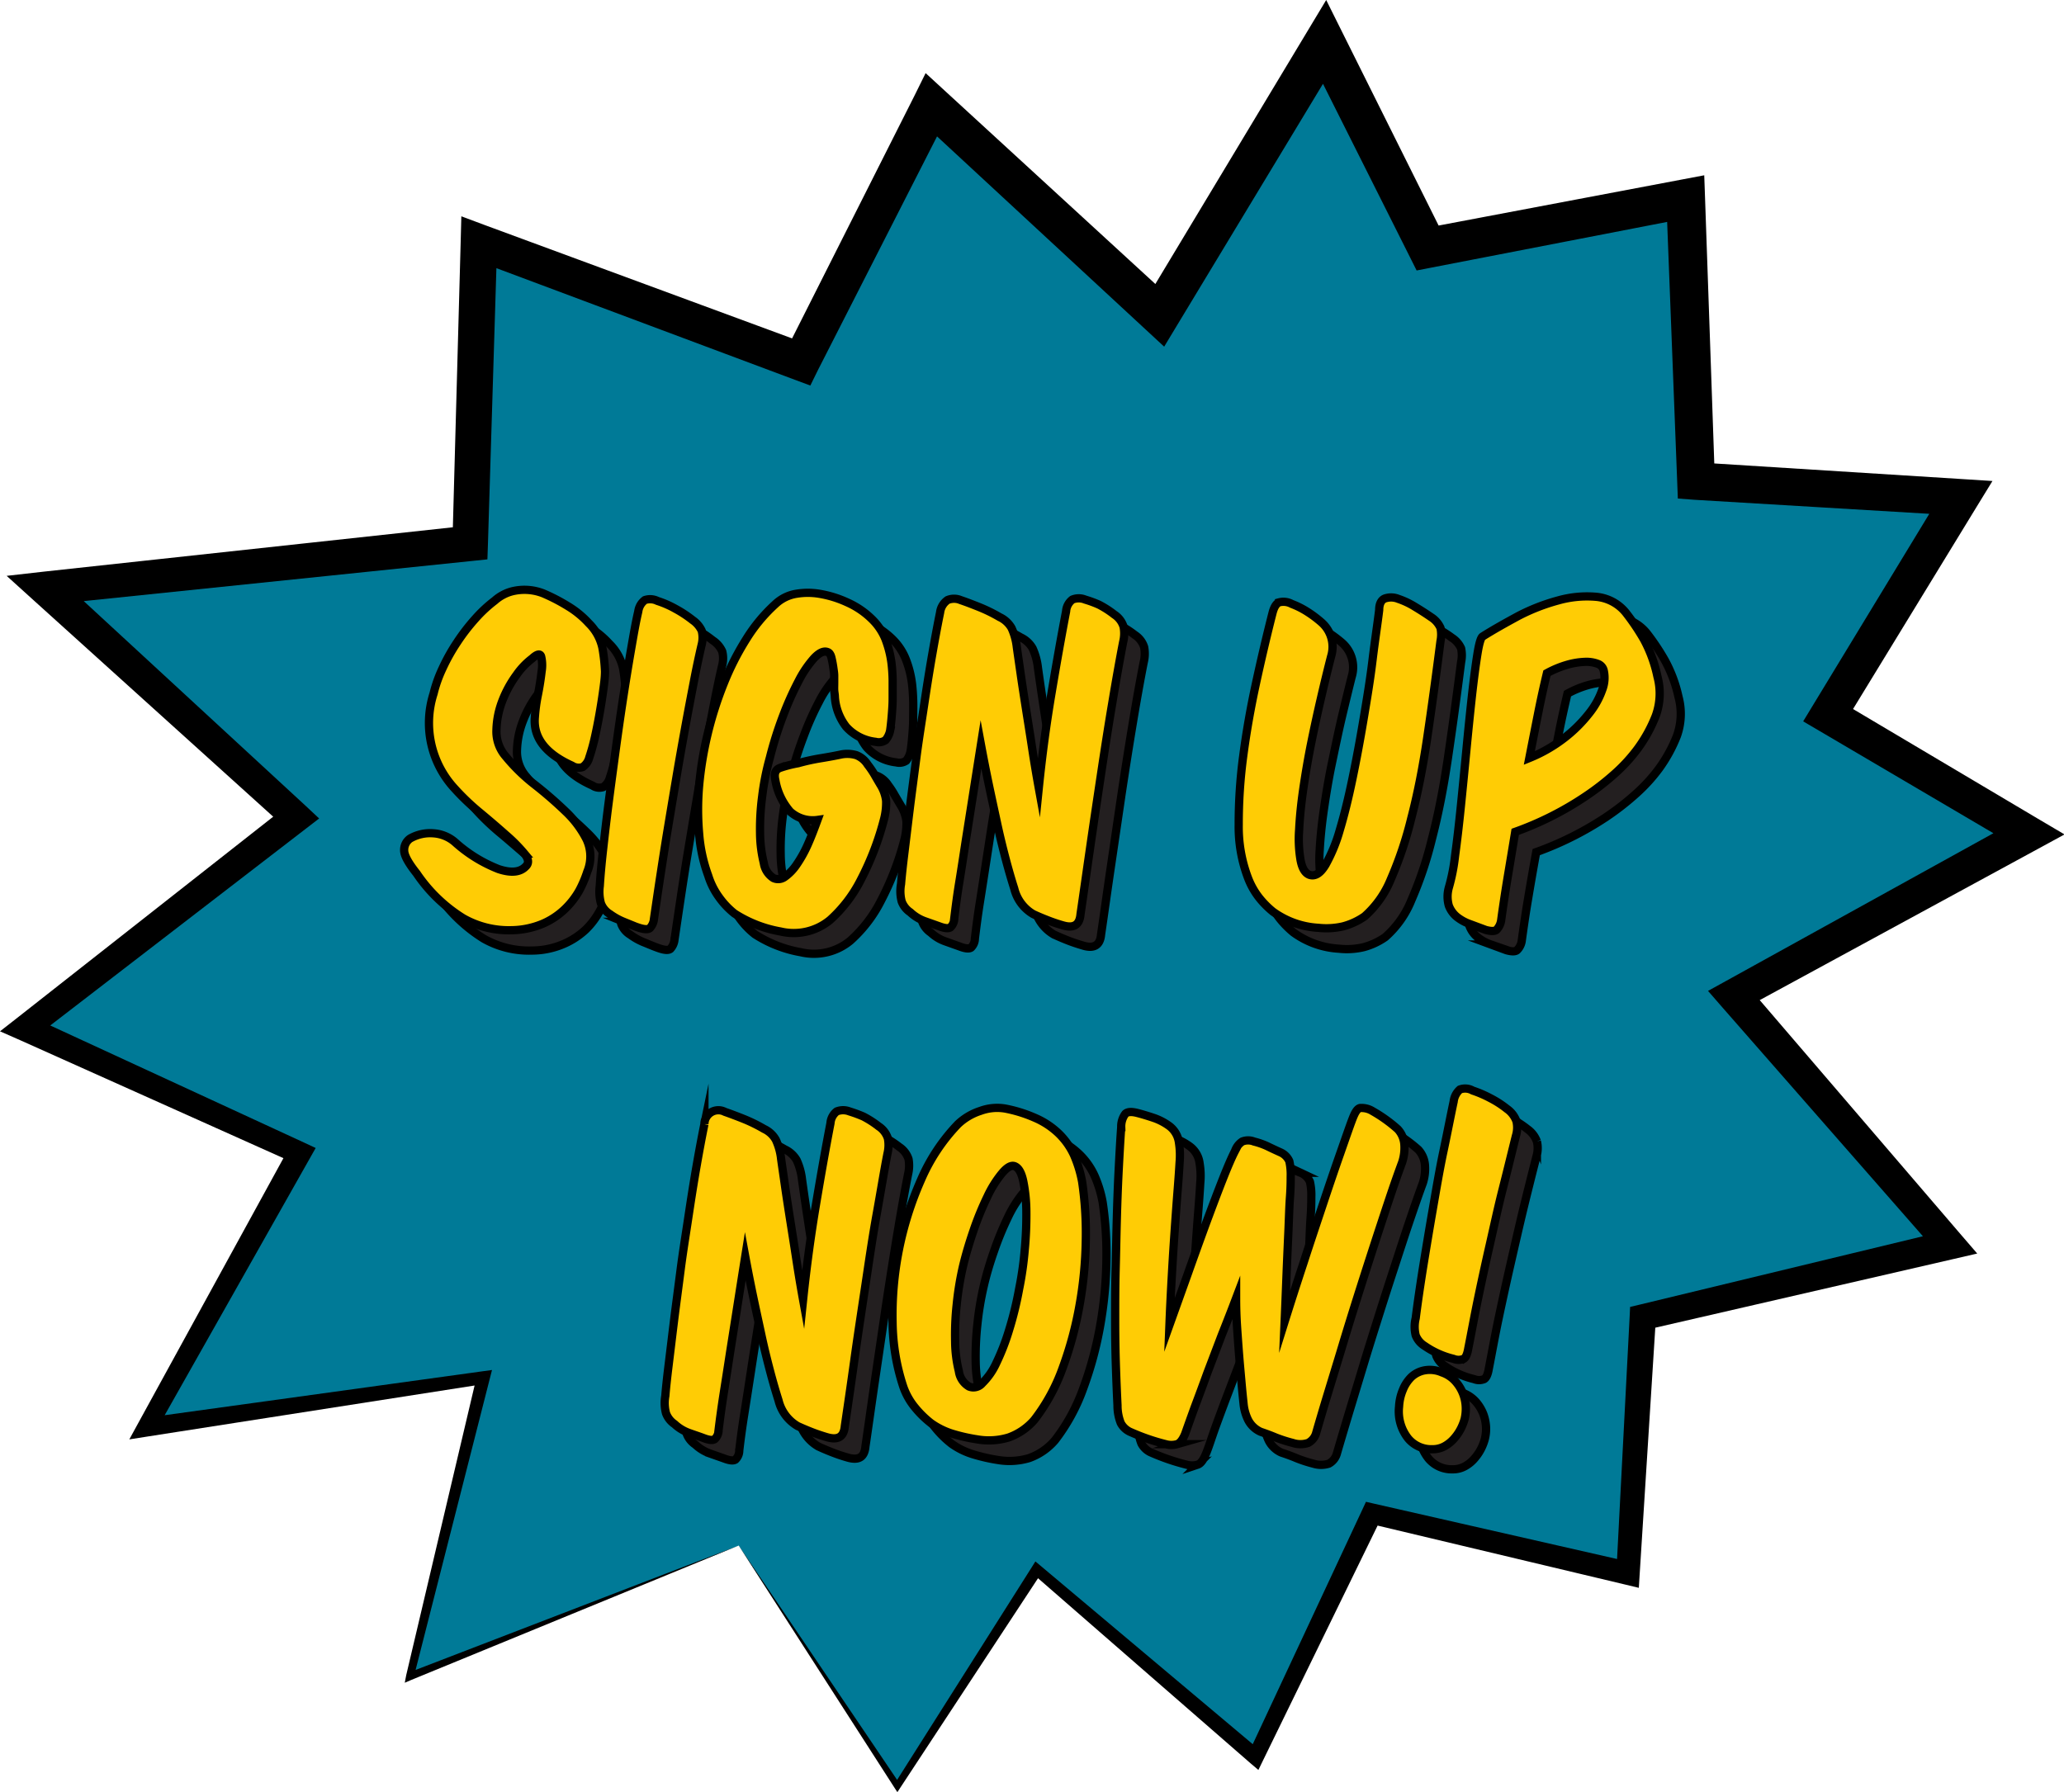 <svg xmlns="http://www.w3.org/2000/svg" viewBox="0 0 310.44 269.58"><defs><style>.cls-1{fill:#007a97;}.cls-2{fill:#231f20;}.cls-2,.cls-3{stroke:#000;stroke-miterlimit:10;stroke-width:1.24px;}.cls-3{fill:#ffcc05;}</style></defs><title>Asset 3</title><g id="Layer_2" data-name="Layer 2"><g id="Layer_1-2" data-name="Layer 1"><polygon class="cls-1" points="111.11 232.51 134.94 268.67 155.93 236.15 188.84 264.33 206.32 227.71 244.86 236.69 247.1 198.15 293.33 187.25 260.76 149.75 305.12 125.42 274.93 107.58 294.92 74.81 255.09 72.37 253.52 29.84 214.72 37.3 199.22 6.3 174.45 47.43 140.09 15.76 120.5 54.44 72.03 36.46 70.72 81.74 6.82 88.52 44.55 122.97 3.76 154.69 45.03 173.47 22.1 214.71 72.68 207.28 61.67 252.18 111.11 232.51"/><path d="M111.11,232.51l24.25,35.89h-.83l20.7-32.7.5-.8.74.62,33.16,27.89-1.87.4,17.17-36.76.52-1.12,1.22.28L245.26,235l-2.15,1.6,2-38.54.07-1.45,1.43-.34,46.17-11.15-1.16,3.6L258.9,151.37l-2-2.3,2.7-1.49,44.27-24.47-.07,4.58L273.56,109.9l-2.35-1.38,1.42-2.34,19.93-32.8,2.19,4.19-39.84-2.38L252.36,75l-.1-2.57L250.62,30l3.45,2.74-38.79,7.52-2.21.43-1-2-15.55-31,5.31.21L177,49l-1.9,3.15-2.69-2.49L138.11,17.9l4.58-.82L123,55.72,121.88,58l-2.37-.88L71.08,39l3.7-2.5L73.39,81.82l-.08,2.33L71,84.39,7.08,91l1.43-4.34,37.55,34.65L48,123.13l-2.09,1.61L5,156.24l-.39-3.33,41.17,19,1.7.79-.91,1.61L23.35,215.41l-1.46-2.11,50.65-7,1.46-.2-.36,1.41L62.23,252.32l-.78-.69Zm0,0L61.88,252.72l-1,.43L61.1,252l10.62-45,1.1,1.21-50.51,7.88-2.86.45,1.4-2.56,22.68-41.39.79,2.4L3,156.47,0,155.15l2.56-2,40.62-31.93-.13,3.41L5.13,90.37,1,86.63,6.55,86l63.89-6.93-2.39,2.57,1.24-45.28.1-3.82L73,33.89l48.5,17.89L118,53.16l19.52-38.72L139.22,11l2.84,2.61,34.42,31.6-4.6.66L196.62,4.74,199.47,0l2.46,4.94,15.45,31-3.22-1.59L253,27l3.33-.63.12,3.38,1.48,42.53-2.65-2.72,39.83,2.51,4.57.29-2.39,3.9-20,32.73-.93-3.72,30.16,17.9,4,2.36-4.06,2.21L262,151.91l.68-3.78L295,185.81l2.39,2.77-3.55.82-46.28,10.66,1.5-1.79-2.44,38.52-.13,2.08-2-.48L206,229.22l1.75-.84-17.79,36.47-.69,1.42-1.18-1-32.67-28.46,1.23-.18-21.26,32.34-.42.64-.41-.63Z"/><path class="cls-2" d="M68.28,128.46a5.48,5.48,0,0,1,3.24,1.31,21.32,21.32,0,0,0,6.59,4.08q2.82.93,4.07-.42.76-.7-.21-1.92a22.72,22.72,0,0,0-2.75-2.79c-1.18-1-2.5-2.17-3.94-3.37a35.3,35.3,0,0,1-3.76-3.6,14.61,14.61,0,0,1-3.42-6.19,14.85,14.85,0,0,1,.21-8.12,19.55,19.55,0,0,1,1.36-3.81,30.87,30.87,0,0,1,4.92-7.45,20.26,20.26,0,0,1,2.92-2.73,7.06,7.06,0,0,1,1.26-.86,6.13,6.13,0,0,1,1.7-.61,8.06,8.06,0,0,1,2.06-.13,8,8,0,0,1,2.3.51,28.49,28.49,0,0,1,3.69,1.93,13.86,13.86,0,0,1,3.14,2.57,7.36,7.36,0,0,1,2.06,3.72A28.73,28.73,0,0,1,94.1,104c0,.94-.15,2-.31,3.15s-.35,2.32-.56,3.49-.44,2.33-.7,3.44a28.09,28.09,0,0,1-.8,2.89,2.51,2.51,0,0,1-1,1.44,1.84,1.84,0,0,1-1.61-.23q-6-2.68-5.57-7.31A22.66,22.66,0,0,1,84,107.6c.25-1.3.44-2.48.56-3.53a5.83,5.83,0,0,0-.07-2.27c-.17-.47-.62-.37-1.36.32a10.4,10.4,0,0,0-2.34,2.44,16.46,16.46,0,0,0-2.12,3.88,13.19,13.19,0,0,0-.91,4.39,5.66,5.66,0,0,0,1.4,4,27,27,0,0,0,4.42,4.3,57.11,57.11,0,0,1,4.6,4,15.44,15.44,0,0,1,3.14,4.17,6,6,0,0,1,.1,4.88A16,16,0,0,1,90.23,137a11.7,11.7,0,0,1-2.12,2.83A11.47,11.47,0,0,1,84.8,142,12.2,12.2,0,0,1,80,143a13.79,13.79,0,0,1-7.25-1.79,23.42,23.42,0,0,1-7-6.74c-1.25-1.58-1.88-2.74-1.88-3.47a2.06,2.06,0,0,1,.91-1.79A6,6,0,0,1,68.28,128.46Z"/><path class="cls-2" d="M108.63,98a4.29,4.29,0,0,1,0,2.08c-.38,1.59-.77,3.45-1.19,5.59s-.85,4.41-1.29,6.83-.88,4.93-1.32,7.54-.87,5.18-1.29,7.7-.8,4.95-1.15,7.28-.66,4.44-.94,6.33a2.37,2.37,0,0,1-.63,1.41c-.28.21-.81.19-1.6-.07s-1.56-.6-2.3-.9a9.25,9.25,0,0,1-2.09-1.15A3.27,3.27,0,0,1,93.44,139a6.72,6.72,0,0,1-.18-2.6c.1-1.45.26-3.26.49-5.42s.51-4.5.84-7,.67-5.16,1-7.9.76-5.39,1.15-8,.79-5,1.19-7.26.75-4.19,1.08-5.77a2.55,2.55,0,0,1,1-1.73,2.5,2.5,0,0,1,1.89.12,15.28,15.28,0,0,1,2.71,1.19,17.48,17.48,0,0,1,2.58,1.7A3.89,3.89,0,0,1,108.63,98Z"/><path class="cls-2" d="M136.3,114.44a1.85,1.85,0,0,1-1.5.25,7,7,0,0,1-4.42-2.24,8.08,8.08,0,0,1-1.71-4.49c0-.34-.08-.69-.11-1s0-.71,0-1.09,0-.76,0-1.12-.05-.72-.1-1.06c-.09-.64-.2-1.2-.31-1.67s-.32-.75-.6-.83c-.55-.22-1.22.08-2,.89a16.17,16.17,0,0,0-2.34,3.44,44.08,44.08,0,0,0-2.33,5.23,56.12,56.12,0,0,0-2,6.35,41.49,41.49,0,0,0-1.15,5.77,37.23,37.23,0,0,0-.31,5.62,18.85,18.85,0,0,0,.56,4.43,3.22,3.22,0,0,0,1.46,2.28,1.68,1.68,0,0,0,1.71-.2,6.93,6.93,0,0,0,1.74-1.79,17.81,17.81,0,0,0,1.67-3c.54-1.17,1-2.43,1.5-3.75a5,5,0,0,1-4.11-1.25,9.67,9.67,0,0,1-2.23-4.72c-.23-1,0-1.6.7-1.86a17.85,17.85,0,0,1,2.71-.71,31,31,0,0,1,3.35-.73c1.16-.2,2.16-.38,3-.55a5,5,0,0,1,2.4.06,3.58,3.58,0,0,1,1.71,1.42,12.55,12.55,0,0,1,1,1.54l.91,1.54a5.8,5.8,0,0,1,.84,2.37,10.12,10.12,0,0,1-.28,2.63,42.73,42.73,0,0,1-3.56,9.31,20.34,20.34,0,0,1-4.6,6,8.58,8.58,0,0,1-7.46,1.74,18.63,18.63,0,0,1-6.9-2.7,11.87,11.87,0,0,1-2.3-2.41,10.92,10.92,0,0,1-1.67-3.3,23.84,23.84,0,0,1-1.36-6.26,41,41,0,0,1,0-7.34,55,55,0,0,1,3.69-15.31,42.11,42.11,0,0,1,3.42-6.7,24.24,24.24,0,0,1,4.32-5.2A6.06,6.06,0,0,1,123,92.36a10.58,10.58,0,0,1,3.28,0,17,17,0,0,1,4.29,1.32,12.26,12.26,0,0,1,3.66,2.47,8.76,8.76,0,0,1,2,3,15.09,15.09,0,0,1,.94,3.69c.09.73.15,1.57.18,2.51s0,1.87,0,2.79-.07,1.81-.14,2.66-.15,1.58-.25,2.18A3.25,3.25,0,0,1,136.3,114.44Z"/><path class="cls-2" d="M161.25,107.35q1.16-6.84,2.2-12.29a2.43,2.43,0,0,1,.94-1.77,2.56,2.56,0,0,1,1.91,0,15.67,15.67,0,0,1,2.1.77,14.7,14.7,0,0,1,2.3,1.47,3.38,3.38,0,0,1,1.39,1.83,5.41,5.41,0,0,1-.07,2.28q-.77,3.91-1.64,9.14t-1.71,10.82q-.82,5.58-1.63,11.07c-.54,3.65-1,7-1.43,9.91-.14,1.62-1.05,2.18-2.72,1.67-.74-.22-1.48-.46-2.2-.74s-1.45-.59-2.19-.93a6.14,6.14,0,0,1-2.86-3.85c-.42-1.28-.85-2.76-1.29-4.43s-.87-3.45-1.29-5.36-.83-3.86-1.25-5.87-.82-4-1.19-6c-.37,2.4-.75,4.82-1.15,7.28s-.76,4.83-1.11,7.09-.68,4.41-1,6.42-.54,3.79-.73,5.33a1.9,1.9,0,0,1-.59,1.38c-.3.19-.85.14-1.64-.16l-2.27-.81A6.17,6.17,0,0,1,140,140.3a3.38,3.38,0,0,1-1.29-1.64,6.2,6.2,0,0,1-.11-2.6c.1-1.11.26-2.64.49-4.58s.5-4.14.8-6.58.66-5,1.05-7.73.79-5.42,1.18-8.09.81-5.21,1.22-7.6.82-4.5,1.19-6.29a2.57,2.57,0,0,1,1.11-1.86,2.54,2.54,0,0,1,2,0c1,.34,1.94.7,2.89,1.09a22,22,0,0,1,3,1.47,4,4,0,0,1,1.78,1.64,9.48,9.48,0,0,1,.8,2.92c.14,1,.32,2.28.56,3.88s.5,3.36.8,5.26.61,3.9.94,6,.65,4.08,1,6Q160.1,114.18,161.25,107.35Z"/><path class="cls-2" d="M189.41,127.18a77.32,77.32,0,0,1,.66-10.21c.47-3.61,1.1-7.29,1.92-11s1.63-7.27,2.47-10.56c.23-.94.57-1.51,1-1.7a2.6,2.6,0,0,1,1.92.22,12.72,12.72,0,0,1,2.3,1.16,18.8,18.8,0,0,1,2.16,1.6,4.9,4.9,0,0,1,1.46,5.14q-.69,2.76-1.5,6.16c-.53,2.27-1,4.56-1.49,6.9s-.86,4.63-1.19,6.89-.53,4.31-.63,6.13a19.88,19.88,0,0,0,.21,4.56c.24,1.22.68,2,1.33,2.21q1.25.45,2.4-1.44A23.05,23.05,0,0,0,204.6,128c.68-2.23,1.31-4.8,1.92-7.73s1.16-5.92,1.67-9,1-6,1.36-8.88.73-5.4,1-7.54q.08-1.41.87-1.74a2.93,2.93,0,0,1,2,.07,11.52,11.52,0,0,1,2.51,1.19c.88.53,1.69,1,2.44,1.57a3.65,3.65,0,0,1,1.39,1.6,5,5,0,0,1,0,2.06q-1,7.81-2,14.56t-2.4,12.1a55.92,55.92,0,0,1-3.07,9.14,14.75,14.75,0,0,1-3.94,5.58,10.3,10.3,0,0,1-3.24,1.51,10.91,10.91,0,0,1-3.73.23,12.84,12.84,0,0,1-6.83-2.44,14,14,0,0,1-2.09-2.12,11.3,11.3,0,0,1-1.67-3A21.47,21.47,0,0,1,189.41,127.18Z"/><path class="cls-2" d="M229.87,135c-.38,2.22-.7,4.42-1,6.61a2.47,2.47,0,0,1-.7,1.34c-.27.22-.81.22-1.6,0l-2.33-.86a6.9,6.9,0,0,1-2-1.09,3.93,3.93,0,0,1-1.22-1.7,4.94,4.94,0,0,1,0-2.7,31.22,31.22,0,0,0,.94-4.78q.45-3.3.87-7.44t.83-8.54c.28-2.93.56-5.63.84-8.12s.55-4.54.8-6.19.52-2.55.8-2.72a61,61,0,0,1,5.37-3.09,31.15,31.15,0,0,1,6-2.34,16.16,16.16,0,0,1,5.68-.54,6.56,6.56,0,0,1,4.5,2.37,33.39,33.39,0,0,1,2.75,4.11,20.48,20.48,0,0,1,2.06,5.52,9.81,9.81,0,0,1-.24,5.87,22,22,0,0,1-2.69,4.91,24.83,24.83,0,0,1-3.45,3.78,39.76,39.76,0,0,1-4.49,3.5,48.4,48.4,0,0,1-10.53,5.29Q230.42,131.7,229.87,135Zm8.54-20.92a21.68,21.68,0,0,0,3.69-3.66,12.38,12.38,0,0,0,2-3.59,4.86,4.86,0,0,0,.2-2.89,1.34,1.34,0,0,0-.9-1,4.66,4.66,0,0,0-1.95-.29,11.17,11.17,0,0,0-2.69.45,14.29,14.29,0,0,0-3,1.25q-.69,2.88-1.32,6.06t-1.33,6.71A22.72,22.72,0,0,0,238.41,114.12Z"/><path class="cls-2" d="M125.81,184.35q1.16-6.82,2.2-12.29a2.38,2.38,0,0,1,.94-1.76,2.5,2.5,0,0,1,1.91,0,17.18,17.18,0,0,1,2.1.77,14.93,14.93,0,0,1,2.3,1.48,3.44,3.44,0,0,1,1.39,1.82,5.58,5.58,0,0,1-.07,2.28q-.77,3.91-1.64,9.15t-1.71,10.81q-.82,5.58-1.63,11.07c-.54,3.66-1,7-1.43,9.91-.14,1.63-1,2.18-2.72,1.67-.74-.21-1.48-.46-2.2-.74s-1.45-.58-2.19-.93a6.11,6.11,0,0,1-2.86-3.85c-.42-1.28-.85-2.76-1.29-4.42s-.87-3.46-1.29-5.36-.83-3.86-1.25-5.87-.82-4-1.19-6q-.56,3.6-1.15,7.29t-1.11,7.09c-.35,2.27-.68,4.4-1,6.41s-.55,3.79-.73,5.33a1.86,1.86,0,0,1-.59,1.38c-.31.19-.85.14-1.64-.16l-2.27-.8a6.36,6.36,0,0,1-2.12-1.32,3.36,3.36,0,0,1-1.29-1.63,6.05,6.05,0,0,1-.11-2.6c.1-1.12.26-2.64.49-4.59s.5-4.14.8-6.58.66-5,1-7.73.79-5.41,1.18-8.09.81-5.2,1.22-7.6.82-4.49,1.19-6.29a2.62,2.62,0,0,1,1.11-1.86,2.53,2.53,0,0,1,2,0c1,.34,1.93.71,2.89,1.09a23.32,23.32,0,0,1,3,1.48,4,4,0,0,1,1.78,1.63,9.57,9.57,0,0,1,.8,2.92c.14,1,.32,2.28.56,3.89s.5,3.35.8,5.26.61,3.89.94,6,.65,4.08,1,6C124.41,193.65,125,188.91,125.81,184.35Z"/><path class="cls-2" d="M164.63,176.88a17.57,17.57,0,0,1,1.22,4,52.49,52.49,0,0,1,.56,8.82,61.4,61.4,0,0,1-.94,9.76,54.34,54.34,0,0,1-2.55,9.43,28.27,28.27,0,0,1-4.25,7.79,9.16,9.16,0,0,1-3.87,2.67,10.32,10.32,0,0,1-4.7.29,26.59,26.59,0,0,1-3.59-.81,11.14,11.14,0,0,1-3.38-1.63,15,15,0,0,1-2.37-2.31,10.14,10.14,0,0,1-1.81-3.21,31.7,31.7,0,0,1-1.6-9.63,50.37,50.37,0,0,1,4.25-21.4,27.94,27.94,0,0,1,5.57-8.43,8.94,8.94,0,0,1,3.38-2,7.4,7.4,0,0,1,3.73-.35,21.1,21.1,0,0,1,4.43,1.38,11.89,11.89,0,0,1,3.52,2.28A10.58,10.58,0,0,1,164.63,176.88Zm-10.84,2.72a17.46,17.46,0,0,0-2.19,3.53,45.66,45.66,0,0,0-2.06,5q-1,2.82-1.6,5.45a46.28,46.28,0,0,0-.94,5.71,44.51,44.51,0,0,0-.25,5.62,20.42,20.42,0,0,0,.56,4.46,3.19,3.19,0,0,0,1.54,2.31,1.73,1.73,0,0,0,2-.51,10,10,0,0,0,2.09-3,33.39,33.39,0,0,0,1.92-4.91,54.2,54.2,0,0,0,1.53-6.29,52.56,52.56,0,0,0,.84-5.77,55.91,55.91,0,0,0,.24-5.78,23.3,23.3,0,0,0-.45-4.62c-.28-1.28-.7-2-1.25-2.24S154.54,178.73,153.79,179.6Z"/><path class="cls-2" d="M181.71,194.84q1.42-4,2.79-7.73c.9-2.46,1.74-4.66,2.5-6.61s1.39-3.37,1.85-4.27a3,3,0,0,1,1.08-1.41,2.53,2.53,0,0,1,1.78,0,12.18,12.18,0,0,1,2,.71l1.91.9a2.6,2.6,0,0,1,1.4,1.34,9,9,0,0,1,.21,2.31c0,.6,0,1.65-.11,3.15s-.15,3.25-.24,5.26-.19,4.18-.28,6.51-.19,4.63-.28,6.9q1.32-4.23,2.86-8.89t2.92-8.85c.93-2.8,1.79-5.33,2.58-7.57s1.4-4,1.82-5.1.75-1.6,1.15-1.71a3.22,3.22,0,0,1,1.91.49,21.26,21.26,0,0,1,3.77,2.69,3.87,3.87,0,0,1,1,2.41A7,7,0,0,1,214,178c-.6,1.62-1.26,3.53-2,5.71s-1.48,4.48-2.27,6.9-1.59,4.9-2.4,7.47-1.6,5.08-2.34,7.54l-2.12,7q-1,3.33-1.78,6a2.48,2.48,0,0,1-1.22,1.57,3.85,3.85,0,0,1-2.34,0,19.87,19.87,0,0,1-2.57-.84c-.61-.26-1.35-.53-2.24-.83a3.92,3.92,0,0,1-1.88-1.77,7.13,7.13,0,0,1-.69-2.47c-.1-.85-.2-1.91-.32-3.17s-.23-2.61-.35-4.05-.22-2.89-.31-4.39-.14-2.93-.14-4.3q-1,2.63-2.16,5.55l-2.16,5.68q-1.05,2.76-1.92,5.16c-.58,1.61-1,3-1.43,4-.37.9-.77,1.43-1.22,1.58a3.09,3.09,0,0,1-1.7,0,32.8,32.8,0,0,1-5.23-1.79,3,3,0,0,1-1.53-1.38,7,7,0,0,1-.49-2.67c-.1-1.71-.18-3.66-.25-5.87s-.1-4.52-.1-7,0-5,.07-7.6.1-5.15.17-7.67.17-5,.28-7.32.25-4.49.39-6.41a3.24,3.24,0,0,1,.62-2c.33-.3.91-.35,1.75-.13s1.85.52,2.64.8a8.28,8.28,0,0,1,2.23,1.19,3.67,3.67,0,0,1,1.43,2.47,11.63,11.63,0,0,1,.11,3c-.05.9-.14,2.25-.28,4s-.29,3.83-.45,6.1-.32,4.65-.46,7.16-.25,4.9-.35,7.21C179.86,200.06,180.75,197.54,181.71,194.84Z"/><path class="cls-2" d="M214.08,212.2a5.87,5.87,0,0,1,1.29-2,4,4,0,0,1,1.95-1,4.45,4.45,0,0,1,2.62.32,4.89,4.89,0,0,1,2,1.31,6.3,6.3,0,0,1,1.15,1.86,6.57,6.57,0,0,1,.42,2,6.13,6.13,0,0,1-.18,1.79,7.18,7.18,0,0,1-.52,1.38,7,7,0,0,1-1,1.51,5.19,5.19,0,0,1-1.43,1.19,3.68,3.68,0,0,1-1.88.48,4.53,4.53,0,0,1-3.66-1.64,6.53,6.53,0,0,1-1.36-4.78A7.78,7.78,0,0,1,214.08,212.2Zm17.08-40.49a4.36,4.36,0,0,1-.07,2.28q-1,3.91-2,8c-.66,2.76-1.29,5.52-1.92,8.28s-1.22,5.46-1.78,8.12-1,5.15-1.46,7.5c-.14.86-.37,1.38-.7,1.58a2,2,0,0,1-1.53,0,12.76,12.76,0,0,1-4.32-1.92,3.3,3.3,0,0,1-1.36-1.61,5.44,5.44,0,0,1,0-2.56c.28-2.23.65-4.78,1.12-7.67s.95-5.82,1.46-8.79,1-5.87,1.6-8.7,1.07-5.3,1.54-7.44a2.85,2.85,0,0,1,.94-1.83,2.35,2.35,0,0,1,1.92.16,18.09,18.09,0,0,1,2.61,1.12,15.42,15.42,0,0,1,2.54,1.64A3.92,3.92,0,0,1,231.16,171.71Z"/><path class="cls-3" d="M65.18,125.36a5.49,5.49,0,0,1,3.24,1.32A21.38,21.38,0,0,0,75,130.75q2.82.93,4.08-.41c.51-.47.44-1.12-.21-1.93a23.64,23.64,0,0,0-2.76-2.79q-1.77-1.58-3.93-3.37a35.4,35.4,0,0,1-3.77-3.59,14.52,14.52,0,0,1-3.2-14.31,19.62,19.62,0,0,1,1.36-3.82,28.42,28.42,0,0,1,2.19-3.91,30,30,0,0,1,2.72-3.53,20.3,20.3,0,0,1,2.93-2.73,6.18,6.18,0,0,1,1.25-.87,6.08,6.08,0,0,1,1.71-.61,7.75,7.75,0,0,1,4.35.39,27.9,27.9,0,0,1,3.7,1.92,14.08,14.08,0,0,1,3.14,2.57,7.34,7.34,0,0,1,2.05,3.72A27,27,0,0,1,91,101c0,.94-.15,2-.31,3.14s-.35,2.32-.56,3.5-.44,2.32-.69,3.43a29.83,29.83,0,0,1-.81,2.89,2.47,2.47,0,0,1-1,1.44,1.81,1.81,0,0,1-1.6-.22q-6-2.7-5.58-7.32a25.45,25.45,0,0,1,.45-3.3c.26-1.31.44-2.48.56-3.53a5.68,5.68,0,0,0-.07-2.28c-.16-.47-.62-.36-1.36.32a10.81,10.81,0,0,0-2.33,2.44,16.69,16.69,0,0,0-2.13,3.88,13,13,0,0,0-.9,4.4,5.67,5.67,0,0,0,1.39,4,27.45,27.45,0,0,0,4.43,4.3,60.75,60.75,0,0,1,4.6,4,15.28,15.28,0,0,1,3.13,4.18,6,6,0,0,1,.11,4.87,17.25,17.25,0,0,1-1.22,2.86A12.17,12.17,0,0,1,85,136.72a11.16,11.16,0,0,1-3.31,2.22,12.52,12.52,0,0,1-4.77,1,13.87,13.87,0,0,1-7.25-1.8,23.18,23.18,0,0,1-7-6.74c-1.26-1.58-1.88-2.73-1.88-3.46a2.09,2.09,0,0,1,.9-1.8A6.06,6.06,0,0,1,65.18,125.36Z"/><path class="cls-3" d="M105.54,94.88a4.23,4.23,0,0,1,0,2.09c-.37,1.58-.77,3.44-1.18,5.58s-.85,4.42-1.29,6.84-.89,4.93-1.33,7.54-.87,5.17-1.29,7.7-.8,5-1.15,7.28-.66,4.44-.94,6.32a2.31,2.31,0,0,1-.63,1.41c-.27.21-.81.19-1.6-.06s-1.56-.6-2.3-.9a9.94,9.94,0,0,1-2.09-1.16,3.25,3.25,0,0,1-1.36-1.63,6.58,6.58,0,0,1-.17-2.6c.09-1.46.25-3.26.49-5.42s.51-4.51.83-7,.68-5.16,1.05-7.89.75-5.39,1.15-8,.79-5,1.18-7.25S95.63,93.55,96,92a2.54,2.54,0,0,1,1-1.73,2.48,2.48,0,0,1,1.88.13,14.64,14.64,0,0,1,2.72,1.19,17.74,17.74,0,0,1,2.58,1.7A4,4,0,0,1,105.54,94.88Z"/><path class="cls-3" d="M133.2,111.34a1.79,1.79,0,0,1-1.49.26,7,7,0,0,1-4.43-2.25,8.2,8.2,0,0,1-1.71-4.49c0-.34-.08-.68-.1-1s0-.7,0-1.09,0-.76,0-1.12-.06-.72-.11-1.06a15.82,15.82,0,0,0-.31-1.67c-.12-.47-.31-.74-.59-.83-.56-.21-1.22.09-2,.9a16.19,16.19,0,0,0-2.33,3.43,46.49,46.49,0,0,0-2.34,5.23,56.11,56.11,0,0,0-2,6.35,38.9,38.9,0,0,0-1.15,5.78,37.11,37.11,0,0,0-.32,5.61,19.32,19.32,0,0,0,.56,4.43,3.22,3.22,0,0,0,1.46,2.28,1.67,1.67,0,0,0,1.71-.19,7.15,7.15,0,0,0,1.74-1.8,18.4,18.4,0,0,0,1.68-3c.53-1.18,1-2.43,1.49-3.76a5.06,5.06,0,0,1-4.11-1.25,9.67,9.67,0,0,1-2.23-4.72c-.23-1,0-1.6.7-1.86a18.16,18.16,0,0,1,2.72-.7,30.77,30.77,0,0,1,3.34-.74c1.16-.19,2.16-.37,3-.55a4.82,4.82,0,0,1,2.4.07,3.5,3.5,0,0,1,1.71,1.41,13.84,13.84,0,0,1,1.05,1.54c.32.56.62,1.07.9,1.54a5.85,5.85,0,0,1,.84,2.37,9.77,9.77,0,0,1-.28,2.64,42.85,42.85,0,0,1-3.55,9.3,20.6,20.6,0,0,1-4.6,6,8.58,8.58,0,0,1-7.46,1.73,18.79,18.79,0,0,1-6.9-2.69,11.86,11.86,0,0,1-2.3-2.41,11.09,11.09,0,0,1-1.67-3.31,23.37,23.37,0,0,1-1.36-6.25,41.08,41.08,0,0,1,0-7.35,54.61,54.61,0,0,1,3.7-15.3,41,41,0,0,1,3.41-6.71,24.49,24.49,0,0,1,4.32-5.2,6,6,0,0,1,3.28-1.6,10.52,10.52,0,0,1,3.27,0,16.31,16.31,0,0,1,4.29,1.31,12.45,12.45,0,0,1,3.66,2.47,8.82,8.82,0,0,1,2.06,3,15.55,15.55,0,0,1,.94,3.69,24.81,24.81,0,0,1,.17,2.5q0,1.41,0,2.79c0,.92-.07,1.81-.14,2.66s-.15,1.59-.24,2.19A3.3,3.3,0,0,1,133.2,111.34Z"/><path class="cls-3" d="M158.16,104.25q1.14-6.82,2.19-12.29a2.42,2.42,0,0,1,.94-1.76,2.52,2.52,0,0,1,1.92,0,17,17,0,0,1,2.09.77,14.47,14.47,0,0,1,2.3,1.48A3.38,3.38,0,0,1,169,94.31a5.36,5.36,0,0,1-.07,2.27q-.76,3.92-1.63,9.15c-.59,3.48-1.15,7.09-1.71,10.81s-1.11,7.41-1.64,11.07-1,7-1.43,9.91c-.14,1.63-1,2.19-2.72,1.67-.74-.21-1.47-.46-2.19-.74s-1.45-.58-2.2-.93a6.11,6.11,0,0,1-2.86-3.85c-.41-1.28-.84-2.76-1.28-4.42s-.88-3.46-1.29-5.36-.84-3.86-1.26-5.87-.81-4-1.18-6q-.57,3.6-1.15,7.29t-1.12,7.09c-.35,2.27-.67,4.4-1,6.41s-.55,3.79-.74,5.33a1.86,1.86,0,0,1-.59,1.38c-.3.19-.85.14-1.64-.16l-2.26-.8a6.3,6.3,0,0,1-2.13-1.32,3.36,3.36,0,0,1-1.29-1.63,6.08,6.08,0,0,1-.1-2.6c.09-1.11.25-2.64.49-4.59s.5-4.14.8-6.58.65-5,1-7.73.79-5.41,1.19-8.09.8-5.2,1.22-7.6.81-4.49,1.18-6.29a2.66,2.66,0,0,1,1.12-1.86,2.51,2.51,0,0,1,1.95,0c1,.34,1.94.71,2.89,1.09a23.32,23.32,0,0,1,3,1.48,4,4,0,0,1,1.78,1.63,9.29,9.29,0,0,1,.8,2.92c.14,1,.33,2.28.56,3.89s.5,3.35.8,5.26.62,3.89.94,6,.65,4.07,1,6Q157,111.09,158.16,104.25Z"/><path class="cls-3" d="M186.31,124.08a77.07,77.07,0,0,1,.66-10.2q.71-5.43,1.92-11t2.48-10.56c.23-.94.56-1.5,1-1.7a2.59,2.59,0,0,1,1.91.23,12.67,12.67,0,0,1,2.3,1.15,17.29,17.29,0,0,1,2.16,1.61,4.89,4.89,0,0,1,1.47,5.13q-.71,2.76-1.5,6.16t-1.5,6.9c-.47,2.33-.86,4.63-1.19,6.9s-.53,4.31-.62,6.13a18.75,18.75,0,0,0,.21,4.55q.34,1.83,1.32,2.22c.84.3,1.64-.19,2.41-1.45a23.8,23.8,0,0,0,2.16-5.23q1-3.33,1.91-7.73c.61-2.93,1.16-5.91,1.68-9s1-6,1.35-8.89.74-5.4,1-7.54c0-.94.33-1.52.87-1.73a2.89,2.89,0,0,1,2,.06,12,12,0,0,1,2.51,1.19c.88.53,1.7,1.06,2.44,1.57a3.7,3.7,0,0,1,1.4,1.61,4.93,4.93,0,0,1,0,2q-1,7.83-2,14.57t-2.4,12.09a56.39,56.39,0,0,1-3.07,9.15,15,15,0,0,1-3.93,5.58,10.24,10.24,0,0,1-3.25,1.51,11.14,11.14,0,0,1-3.72.22,12.88,12.88,0,0,1-6.84-2.44,13.55,13.55,0,0,1-2.09-2.12,11.43,11.43,0,0,1-1.67-3A21.64,21.64,0,0,1,186.31,124.08Z"/><path class="cls-3" d="M226.77,131.94c-.37,2.23-.7,4.43-1,6.61a2.61,2.61,0,0,1-.7,1.35c-.28.21-.82.21-1.6,0l-2.34-.87a6.9,6.9,0,0,1-2-1.09,4,4,0,0,1-1.22-1.7,5,5,0,0,1,0-2.7,28.69,28.69,0,0,0,.94-4.78q.45-3.3.87-7.44t.84-8.53q.42-4.4.83-8.12c.28-2.48.55-4.55.81-6.19s.52-2.56.8-2.73c1.58-1,3.37-2,5.36-3.08a29.75,29.75,0,0,1,6-2.34,15.92,15.92,0,0,1,5.68-.55,6.49,6.49,0,0,1,4.49,2.38,34.08,34.08,0,0,1,2.76,4.1,20.48,20.48,0,0,1,2,5.52,9.81,9.81,0,0,1-.24,5.87,21.73,21.73,0,0,1-2.68,4.91,24.88,24.88,0,0,1-3.45,3.79,39.82,39.82,0,0,1-4.5,3.49,47.49,47.49,0,0,1-10.52,5.3Q227.33,128.61,226.77,131.94ZM235.31,111a21,21,0,0,0,3.69-3.66,12,12,0,0,0,2-3.59,5,5,0,0,0,.21-2.89,1.4,1.4,0,0,0-.91-1,4.83,4.83,0,0,0-1.95-.29,11.1,11.1,0,0,0-2.68.45,14.83,14.83,0,0,0-3,1.25q-.7,2.9-1.33,6.07c-.42,2.11-.86,4.35-1.32,6.7A22.31,22.31,0,0,0,235.31,111Z"/><path class="cls-3" d="M122.72,181.26q1.14-6.84,2.19-12.29a2.46,2.46,0,0,1,.94-1.77,2.62,2.62,0,0,1,1.92,0,19.57,19.57,0,0,1,2.09.77,14.47,14.47,0,0,1,2.3,1.48,3.38,3.38,0,0,1,1.39,1.83,5.41,5.41,0,0,1-.07,2.28c-.51,2.61-1,5.65-1.63,9.14s-1.15,7.09-1.71,10.81S129,201,128.5,204.61s-1,7-1.43,9.92c-.14,1.62-1,2.18-2.72,1.67-.74-.22-1.47-.46-2.19-.74s-1.46-.59-2.2-.93a6.14,6.14,0,0,1-2.86-3.85c-.41-1.29-.84-2.76-1.28-4.43s-.88-3.45-1.29-5.36-.84-3.86-1.26-5.87-.81-4-1.18-6q-.57,3.58-1.15,7.28t-1.12,7.09q-.52,3.4-1,6.42c-.31,2-.55,3.78-.74,5.32a1.86,1.86,0,0,1-.59,1.38c-.3.2-.85.14-1.64-.16s-1.5-.52-2.26-.8a6.27,6.27,0,0,1-2.13-1.31,3.38,3.38,0,0,1-1.29-1.64,6.08,6.08,0,0,1-.1-2.6c.09-1.11.25-2.64.49-4.59s.5-4.14.8-6.57.65-5,1-7.74.79-5.41,1.19-8.08.8-5.21,1.22-7.61.81-4.49,1.18-6.29a2.1,2.1,0,0,1,3.07-1.86c1,.35,1.94.71,2.89,1.09a23.32,23.32,0,0,1,3,1.48,3.92,3.92,0,0,1,1.78,1.64,9.13,9.13,0,0,1,.8,2.92c.14,1,.33,2.27.56,3.88s.5,3.36.8,5.26.62,3.89.94,6,.65,4.07,1,6Q121.57,188.09,122.72,181.26Z"/><path class="cls-3" d="M161.54,173.78a18.41,18.41,0,0,1,1.22,4,52.74,52.74,0,0,1,.55,8.83,60,60,0,0,1-.94,9.75,55,55,0,0,1-2.54,9.43,28.45,28.45,0,0,1-4.25,7.8,9.13,9.13,0,0,1-3.87,2.66,10.23,10.23,0,0,1-4.71.29,26.51,26.51,0,0,1-3.59-.8,11.28,11.28,0,0,1-3.38-1.64,15,15,0,0,1-2.37-2.31,10.14,10.14,0,0,1-1.81-3.21,32,32,0,0,1-1.6-9.62,50.29,50.29,0,0,1,4.25-21.4,28.2,28.2,0,0,1,5.58-8.44,8.84,8.84,0,0,1,3.38-2,7.27,7.27,0,0,1,3.73-.35,20.59,20.59,0,0,1,4.42,1.37,12,12,0,0,1,3.52,2.28A10.77,10.77,0,0,1,161.54,173.78Zm-10.84,2.73a16.5,16.5,0,0,0-2.2,3.53,44.73,44.73,0,0,0-2.05,5c-.65,1.89-1.19,3.7-1.61,5.46a46,46,0,0,0-.94,5.71,42.4,42.4,0,0,0-.24,5.61,19.19,19.19,0,0,0,.56,4.46,3.15,3.15,0,0,0,1.53,2.31,1.74,1.74,0,0,0,2-.51,10.11,10.11,0,0,0,2.09-3,33.9,33.9,0,0,0,1.91-4.91,52.66,52.66,0,0,0,1.54-6.29,50.51,50.51,0,0,0,.83-5.78,56,56,0,0,0,.25-5.77,23.83,23.83,0,0,0-.46-4.62c-.27-1.29-.69-2-1.25-2.25S151.44,175.63,150.7,176.51Z"/><path class="cls-3" d="M178.61,191.75q1.42-4,2.79-7.74c.91-2.45,1.74-4.66,2.51-6.61s1.38-3.36,1.85-4.26a2.78,2.78,0,0,1,1.08-1.41,2.39,2.39,0,0,1,1.77,0,11.36,11.36,0,0,1,2,.7q.79.39,1.92.9a2.62,2.62,0,0,1,1.39,1.35,9,9,0,0,1,.21,2.31c0,.6,0,1.65-.11,3.14s-.15,3.25-.24,5.26-.19,4.19-.28,6.52-.18,4.63-.28,6.9q1.33-4.25,2.86-8.89c1-3.1,2-6.06,2.93-8.86s1.79-5.32,2.58-7.57,1.39-4,1.81-5.1.75-1.59,1.15-1.7a3.15,3.15,0,0,1,1.92.48,21.78,21.78,0,0,1,3.76,2.7,3.77,3.77,0,0,1,1,2.4,7,7,0,0,1-.34,2.6q-.91,2.44-2,5.71t-2.27,6.9q-1.18,3.63-2.4,7.48c-.81,2.56-1.59,5.08-2.33,7.54s-1.46,4.8-2.13,7-1.27,4.22-1.78,6a2.43,2.43,0,0,1-1.22,1.57,3.67,3.67,0,0,1-2.33,0,21.51,21.51,0,0,1-2.58-.83c-.61-.26-1.35-.54-2.23-.84a3.9,3.9,0,0,1-1.88-1.76,7,7,0,0,1-.7-2.47c-.09-.86-.2-1.92-.31-3.18s-.24-2.61-.35-4-.22-2.9-.32-4.4-.14-2.93-.14-4.3q-1,2.64-2.16,5.55l-2.16,5.68q-1,2.76-1.91,5.17c-.58,1.6-1.06,2.94-1.43,4-.37.9-.78,1.42-1.22,1.57a3.11,3.11,0,0,1-1.71,0,31.85,31.85,0,0,1-5.23-1.8,3,3,0,0,1-1.53-1.38,7.09,7.09,0,0,1-.49-2.66q-.13-2.56-.24-5.87t-.11-7c0-2.48,0-5,.07-7.6s.11-5.14.18-7.67.16-5,.28-7.31.24-4.49.38-6.42a3.16,3.16,0,0,1,.63-2c.32-.3.9-.34,1.74-.13s1.86.53,2.65.8a8.73,8.73,0,0,1,2.23,1.19,3.7,3.7,0,0,1,1.43,2.47,12.15,12.15,0,0,1,.1,3c-.05.89-.14,2.24-.28,4s-.29,3.83-.45,6.09-.31,4.66-.45,7.16-.26,4.91-.35,7.22Z"/><path class="cls-3" d="M211,209.1a5.56,5.56,0,0,1,1.28-1.95,4,4,0,0,1,2-1,4.51,4.51,0,0,1,2.61.32,4.75,4.75,0,0,1,2,1.32,6.12,6.12,0,0,1,1.57,3.88,6.64,6.64,0,0,1-.17,1.8,7.85,7.85,0,0,1-.53,1.38,7.11,7.11,0,0,1-1,1.5,5.34,5.34,0,0,1-1.43,1.19,3.73,3.73,0,0,1-1.88.48,4.52,4.52,0,0,1-3.66-1.63,6.54,6.54,0,0,1-1.36-4.78A7.33,7.33,0,0,1,211,209.1Zm17.07-40.49a4.26,4.26,0,0,1-.07,2.28c-.65,2.61-1.3,5.3-2,8.05s-1.29,5.52-1.92,8.28-1.22,5.47-1.77,8.12-1,5.16-1.47,7.51c-.14.85-.37,1.38-.69,1.57a2,2,0,0,1-1.54,0,13,13,0,0,1-4.32-1.93,3.28,3.28,0,0,1-1.36-1.6,5.38,5.38,0,0,1,0-2.57q.42-3.33,1.11-7.67c.47-2.88.95-5.81,1.47-8.79s1-5.87,1.6-8.69,1.07-5.31,1.53-7.45a2.84,2.84,0,0,1,.94-1.82,2.27,2.27,0,0,1,1.92.16,17,17,0,0,1,2.61,1.12,14.89,14.89,0,0,1,2.55,1.64A3.89,3.89,0,0,1,228.06,168.61Z"/></g></g></svg>